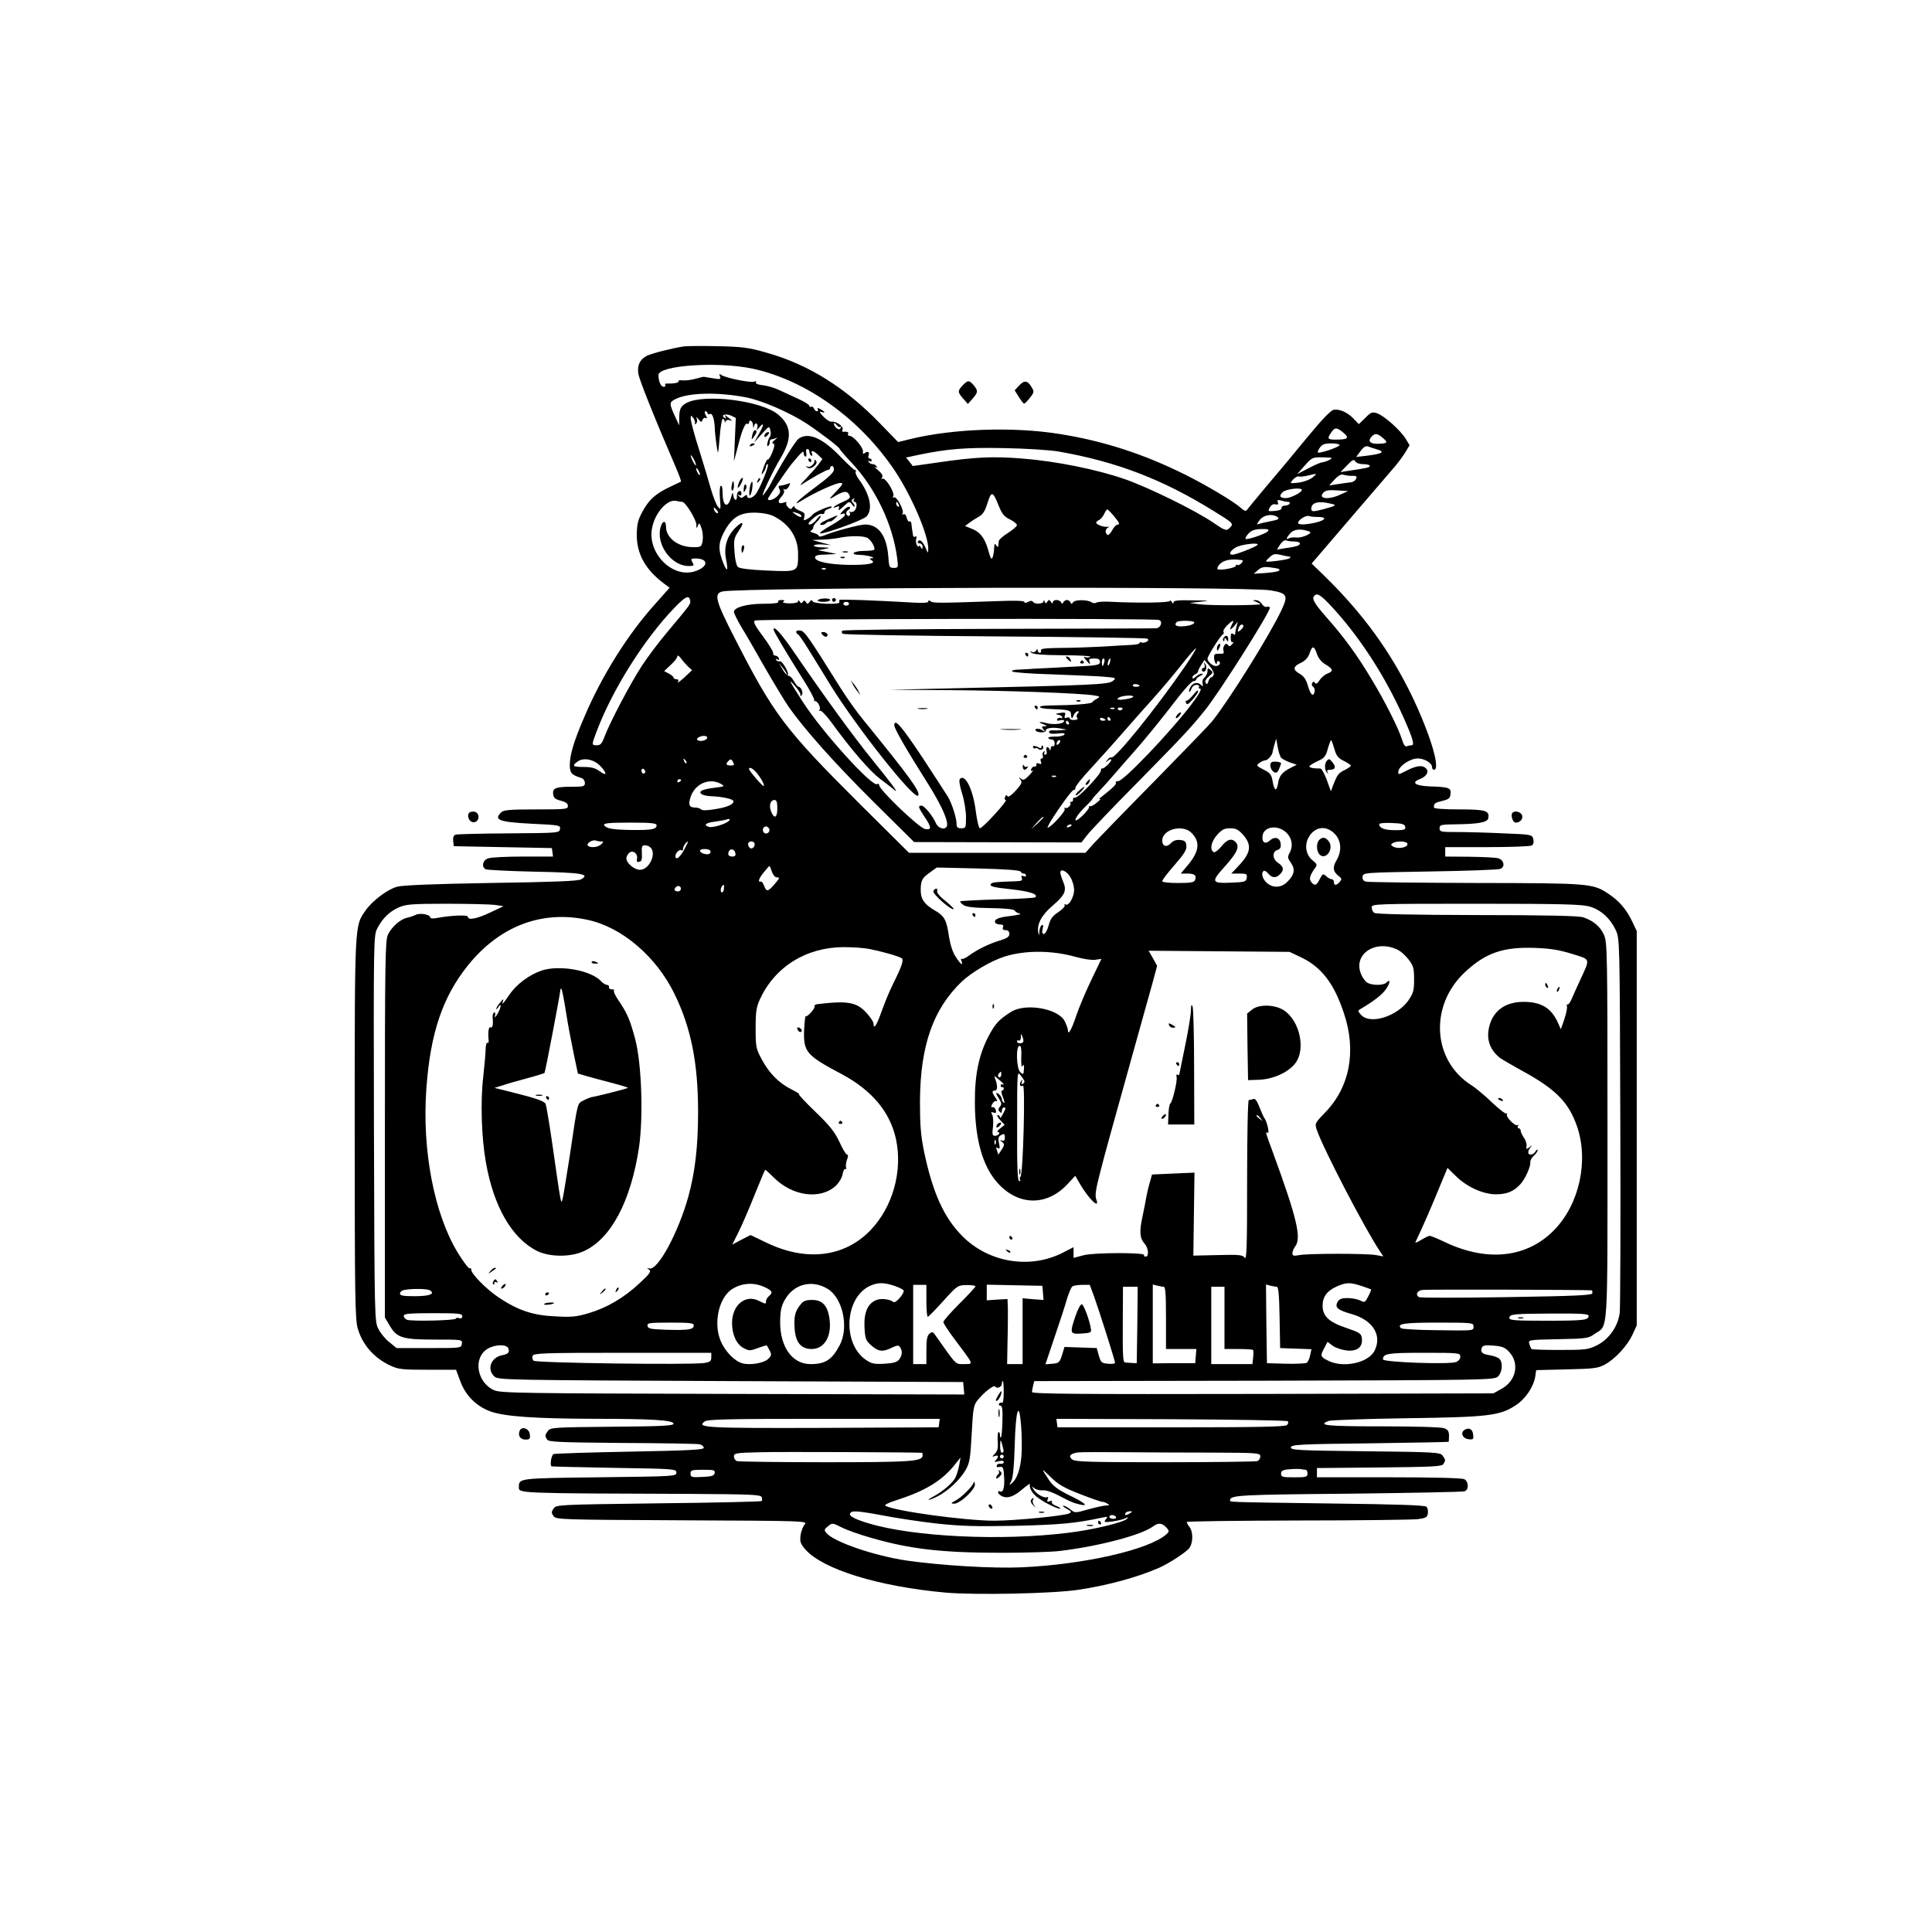 <?xml version="1.0" standalone="no"?>
<!DOCTYPE svg PUBLIC "-//W3C//DTD SVG 20010904//EN"
 "http://www.w3.org/TR/2001/REC-SVG-20010904/DTD/svg10.dtd">
<svg version="1.0" xmlns="http://www.w3.org/2000/svg"
 width="1024pt" height="1024pt" viewBox="0 0 1024 1024"
 preserveAspectRatio="xMidYMid meet">

<g transform="translate(0,1024) scale(0.1,-0.1)"
fill="#000000" stroke="none">
<path d="M3625 8404 c-61 -9 -171 -37 -197 -50 -36 -19 -51 -49 -45 -93 4 -31
83 -229 199 -498 17 -40 30 -74 27 -76 -2 -1 -29 -14 -59 -28 -76 -36 -111
-68 -145 -131 -24 -44 -29 -65 -30 -123 0 -103 47 -186 147 -260 l27 -20 -79
-89 c-143 -159 -281 -379 -373 -596 -56 -130 -77 -201 -77 -255 0 -42 8 -52
63 -69 9 -3 17 -15 17 -26 0 -18 -6 -20 -72 -20 -84 0 -101 -8 -96 -41 2 -18
12 -26 41 -33 26 -7 37 -15 37 -28 0 -17 -12 -18 -169 -18 -141 0 -172 -3
-185 -16 -41 -40 -11 -51 162 -60 148 -7 153 -8 150 -28 -3 -21 -7 -21 -271
-23 -147 -1 -275 -4 -283 -7 -10 -4 -14 -16 -12 -33 l3 -28 260 -5 260 -5 3
-22 3 -23 -160 0 c-88 0 -171 -4 -185 -10 -28 -10 -35 -43 -13 -57 6 -4 123
-10 259 -13 253 -5 299 -13 247 -41 -17 -9 -145 -14 -479 -19 -303 -5 -469
-12 -496 -20 -52 -15 -130 -74 -166 -125 -59 -84 -58 -58 -58 -1156 0 -891 2
-1012 16 -1060 25 -86 85 -155 169 -195 46 -22 63 -24 201 -24 l151 0 22 -59
c27 -76 84 -133 158 -161 75 -28 237 -39 553 -40 305 0 420 -7 420 -26 0 -11
-65 -14 -326 -16 -309 -3 -326 -4 -340 -22 -16 -23 -17 -26 -4 -46 8 -13 65
-15 397 -18 213 -1 398 -4 411 -7 12 -3 22 -11 22 -19 0 -10 -76 -14 -391 -20
-215 -4 -398 -10 -405 -13 -11 -4 -21 -57 -11 -65 1 -1 151 -5 332 -8 322 -5
330 -6 330 -25 0 -20 -8 -20 -408 -25 -433 -5 -426 -5 -427 -52 0 -33 -17 -33
908 -36 326 -2 373 -4 379 -17 3 -9 3 -18 0 -21 -3 -3 -250 -9 -548 -12 -532
-7 -542 -7 -555 -28 -12 -17 -12 -23 0 -40 14 -18 35 -19 681 -22 652 -3 667
-3 650 -22 -9 -10 -19 -36 -22 -58 -4 -33 -1 -44 26 -75 93 -105 388 -196 741
-228 158 -14 569 -6 707 15 154 23 312 66 428 117 50 22 139 80 157 102 22 27
23 86 3 113 -8 10 -15 22 -15 27 0 4 264 7 588 8 323 0 610 4 637 7 43 6 50
10 53 31 2 13 -1 28 -8 35 -8 8 -156 13 -498 17 -583 8 -542 7 -542 18 0 26
50 29 626 34 330 4 608 9 617 13 23 8 22 51 -2 64 -13 6 -157 10 -400 10
l-381 0 0 24 0 25 330 3 c281 3 332 5 340 18 13 20 12 23 -4 45 -12 17 -38 19
-410 23 -358 4 -397 6 -394 21 3 14 47 17 418 21 228 3 416 7 418 8 1 1 2 16
2 32 0 24 -6 33 -26 40 -14 6 -156 10 -330 10 -293 0 -345 5 -281 29 12 4 198
11 412 14 433 6 495 13 579 69 51 33 94 97 103 151 l5 35 162 4 c142 3 166 6
201 25 56 30 119 99 147 158 l23 50 0 1045 0 1045 -26 55 c-31 63 -68 106
-126 144 -81 54 -101 55 -704 56 -307 1 -567 4 -579 7 -14 4 -20 12 -18 27 3
21 6 21 358 27 195 3 363 9 373 14 26 11 18 48 -13 56 -14 4 -82 7 -152 8
l-128 1 0 25 0 25 223 0 c122 0 228 4 236 9 9 6 11 18 8 33 -7 25 -8 25 -158
31 -84 4 -194 7 -246 7 -86 0 -93 1 -93 20 0 18 7 20 83 21 120 1 171 10 175
32 8 40 -13 47 -154 47 -83 0 -134 4 -134 10 0 22 4 25 44 35 34 8 42 14 44
37 4 32 -8 37 -112 40 -73 3 -98 20 -54 37 37 14 53 38 38 56 -18 21 -49 19
-104 -9 -47 -24 -47 -24 -44 -3 4 28 63 67 102 67 36 0 76 -24 76 -46 0 -8 5
-14 10 -14 37 0 -18 185 -115 388 -115 239 -263 442 -465 639 l-68 66 48 56
c27 31 110 128 185 216 75 88 160 187 188 219 29 32 62 76 75 98 l23 38 -21
35 c-28 45 -112 120 -150 134 -28 9 -33 7 -64 -24 l-34 -33 -27 28 c-32 34
-74 53 -106 48 -15 -2 -62 -51 -142 -148 -65 -80 -162 -196 -216 -259 -53 -63
-99 -119 -103 -125 -5 -7 -15 -3 -30 11 -36 33 -178 118 -296 177 -218 109
-437 180 -668 216 -243 39 -560 28 -784 -26 l-70 -17 -97 100 c-183 189 -378
311 -598 373 -97 28 -128 32 -260 35 -82 2 -163 1 -180 -1z m364 -118 c286
-62 571 -267 755 -543 89 -134 177 -340 176 -412 -1 -26 -1 -26 -14 5 -16 36
-32 49 -41 34 -3 -5 1 -10 9 -10 9 0 16 -8 16 -17 0 -15 -2 -16 -10 -3 -5 8
-10 11 -10 5 0 -5 -5 -3 -10 5 -5 8 -7 23 -4 34 4 12 2 16 -5 12 -6 -4 -12 0
-12 8 -1 9 -3 21 -4 26 -1 6 -3 19 -4 31 0 11 -5 18 -10 15 -5 -3 -12 6 -15
19 -4 16 -11 23 -18 19 -7 -4 -8 -3 -4 4 10 16 -32 94 -46 86 -7 -4 -8 -3 -4
4 12 20 -44 108 -59 94 -5 -4 -5 -1 0 7 6 10 -1 22 -21 39 -16 13 -23 21 -15
17 9 -6 12 -4 7 3 -4 7 -13 12 -21 12 -8 0 -17 5 -21 12 -4 7 -3 8 4 4 7 -4
12 -2 12 3 0 6 -5 11 -11 11 -6 0 -9 6 -6 14 8 19 -3 28 -19 15 -9 -7 -12 -6
-10 7 3 21 -51 84 -71 84 -8 0 -11 5 -8 10 6 9 -7 14 -27 11 -4 0 -5 5 -2 13
6 16 -34 44 -58 41 -9 -2 -29 11 -45 28 -19 20 -22 28 -10 24 24 -9 21 0 -4
14 -15 8 -19 8 -15 0 4 -6 2 -11 -4 -11 -6 0 -13 7 -16 15 -4 8 -10 12 -15 9
-5 -3 -9 -1 -9 5 0 5 -26 22 -57 36 -32 15 -78 36 -102 47 -24 12 -63 23 -87
26 -27 3 -41 9 -37 15 4 6 0 8 -10 4 -20 -7 -156 21 -175 36 -9 7 -11 6 -6 -8
6 -15 2 -17 -37 -10 -24 4 -46 7 -49 8 -3 0 -23 -5 -45 -11 -22 -6 -52 -10
-67 -8 -15 2 -25 -1 -22 -5 4 -8 -25 -13 -63 -12 -7 1 -10 -3 -7 -8 3 -5 -1
-9 -9 -9 -14 0 -27 28 -27 62 0 52 315 73 499 34z m-35 -152 c86 -17 229 -79
323 -140 72 -48 173 -125 173 -133 0 -3 29 -37 64 -74 126 -134 218 -326 241
-504 7 -51 6 -53 -18 -53 -23 0 -25 4 -29 63 -9 108 -52 167 -122 167 -30 0
-161 -35 -212 -56 -19 -8 -34 -10 -34 -5 0 5 -12 12 -27 16 -16 4 -22 10 -15
12 6 3 12 10 12 17 0 7 9 21 20 31 11 10 20 23 20 29 0 6 -10 -1 -21 -16 -11
-16 -28 -28 -37 -28 -12 1 -8 9 16 31 19 17 40 28 48 25 8 -3 14 1 14 8 0 8
10 16 22 19 12 4 20 9 16 12 -7 7 -94 -30 -102 -44 -4 -6 -17 -16 -28 -22 -19
-10 -20 -9 -15 11 5 18 0 24 -24 33 -16 6 -29 16 -29 22 0 5 -4 4 -9 -4 -8
-12 -11 -12 -25 1 -8 9 -12 19 -8 23 4 5 -1 5 -11 2 -31 -12 -40 4 -17 28 13
14 19 29 15 36 -5 7 -4 10 3 5 6 -3 16 3 23 15 10 20 9 21 -7 14 -11 -4 -27
-8 -36 -9 -13 0 -14 -4 -7 -18 7 -13 4 -23 -11 -38 -19 -19 -50 -28 -50 -14 0
6 96 147 121 179 59 71 68 80 69 63 0 -10 4 -18 9 -18 5 0 7 9 4 20 -3 11 0
20 6 20 6 0 11 -6 11 -14 0 -8 4 -18 10 -21 6 -3 7 1 4 9 -9 22 6 20 32 -5
l23 -22 -22 -30 c-12 -16 -42 -50 -67 -76 -25 -25 -34 -38 -20 -29 47 32 130
78 140 78 5 0 10 5 10 10 0 6 5 10 10 10 6 0 10 -9 10 -20 0 -13 -30 -42 -94
-89 -97 -72 -138 -112 -73 -72 64 40 177 91 199 91 20 0 17 -6 -22 -47 -34
-35 -38 -42 -17 -30 54 34 76 38 87 16 10 -17 6 -22 -34 -40 -42 -18 -67 -39
-30 -25 12 5 15 2 9 -11 -4 -11 5 -7 25 12 31 29 32 29 46 11 8 -11 14 -15 14
-10 0 6 -5 15 -11 21 -8 8 -7 13 2 18 8 5 10 4 5 -3 -4 -7 -2 -12 3 -12 16 0
14 -35 -2 -49 -8 -6 -18 -7 -22 -3 -5 4 -5 2 -1 -5 3 -6 2 -14 -3 -17 -5 -3
-11 1 -15 9 -3 8 2 18 11 23 9 5 11 12 6 15 -6 4 -21 -5 -34 -19 -18 -19 -19
-23 -6 -18 12 4 17 2 15 -7 -2 -8 -34 -32 -72 -53 -39 -22 -65 -41 -59 -43 18
-6 225 69 245 89 36 36 20 117 -39 196 -13 17 -21 37 -18 42 4 6 3 9 -2 8 -4
-1 -39 30 -77 70 -97 101 -171 133 -223 97 -18 -13 -99 -144 -151 -245 -7 -14
-22 -36 -33 -50 -27 -35 37 105 90 195 61 103 56 169 -15 228 -87 73 -388 111
-484 62 -32 -17 -40 -33 -40 -83 l0 -37 -19 41 c-35 76 -35 81 -2 98 67 35
221 39 375 10z m-204 -84 c0 -5 6 -7 14 -4 13 5 24 -32 25 -86 1 -24 13 -115
16 -118 2 -2 6 38 10 87 4 50 11 91 16 91 5 0 9 -6 10 -12 0 -10 2 -10 5 -1 3
7 13 9 22 6 18 -7 17 -5 -12 17 -16 12 -18 12 -11 1 6 -10 4 -12 -4 -6 -24 14
4 25 32 13 l27 -13 -5 -115 -5 -115 19 71 c22 91 41 135 52 128 5 -3 9 0 9 5
0 22 20 10 21 -11 1 -18 2 -19 6 -5 2 9 8 15 13 12 5 -3 7 -13 4 -23 -5 -16
-5 -16 9 1 27 33 28 17 1 -30 l-27 -48 40 44 c39 44 40 44 46 21 3 -13 3 -29
-2 -34 -12 -16 -20 -57 -10 -50 5 3 9 12 9 20 0 8 2 14 4 14 2 0 13 3 23 6 16
6 16 5 -2 -9 -11 -9 -15 -17 -8 -17 7 0 9 -9 5 -22 -8 -31 -28 -69 -33 -63 -3
2 -13 -17 -22 -43 -13 -38 -14 -43 -2 -28 8 11 15 26 15 33 0 7 4 13 9 13 12
0 -44 -138 -66 -162 -18 -20 -43 -24 -43 -7 0 8 -5 7 -15 -1 -13 -11 -18 -11
-28 0 -9 10 -9 11 1 6 7 -5 12 -1 12 9 0 9 -6 15 -12 12 -7 -2 -13 -14 -12
-26 1 -28 -14 -27 -19 2 -3 20 -4 19 -12 -8 -17 -63 -45 -49 -45 23 0 26 -4
41 -10 37 -5 -3 -7 -32 -4 -68 5 -58 4 -61 -11 -42 -9 11 -25 52 -36 90 -11
39 -39 133 -63 210 -25 77 -44 151 -45 164 0 22 1 22 14 5 7 -10 11 -23 8 -28
-4 -5 -1 -6 5 -2 6 4 9 14 6 24 -5 15 -4 15 9 -1 13 -16 15 -16 21 -2 3 9 11
13 17 9 8 -4 8 0 0 15 -8 14 -8 21 -1 21 5 0 10 -4 10 -10z m705 -72 c5 4 5 1
1 -6 -6 -10 -11 -10 -22 -1 -8 6 -14 17 -14 23 0 6 7 3 14 -6 7 -10 17 -14 21
-10z m2666 -32 c33 -28 23 -36 -42 -36 -43 0 -46 5 -23 38 19 28 29 28 65 -2z
m208 -27 c26 -21 25 -28 -5 -30 -59 -6 -81 10 -52 39 17 17 29 15 57 -9z
m-229 -38 c0 -10 -108 -47 -115 -39 -2 2 2 14 11 26 12 17 25 22 60 22 24 0
44 -4 44 -9z m199 -23 c44 -13 28 -23 -52 -33 l-59 -7 23 31 c15 21 28 29 39
25 8 -3 31 -11 49 -16z m-1689 -11 c308 -54 551 -147 822 -315 101 -62 106
-67 91 -84 -22 -24 -25 -24 -91 21 -93 64 -337 184 -466 230 -151 53 -370 97
-551 111 -155 12 -244 8 -443 -21 l-134 -19 -18 23 -18 22 61 13 c157 33 254
41 457 37 118 -2 241 -10 290 -18z m-1921 -72 c0 -5 -6 1 -14 15 -8 14 -14 30
-14 35 0 6 6 -1 14 -15 8 -14 14 -29 14 -35z m3358 28 c-12 -7 -29 -12 -37
-13 -8 0 -42 -14 -75 -32 l-60 -31 40 45 c39 44 42 45 97 44 50 -1 54 -2 35
-13z m178 -23 c19 0 35 -4 35 -9 0 -9 -16 -12 -110 -26 l-45 -7 35 36 c28 30
36 33 43 21 5 -9 22 -15 42 -15z m-3515 -55 c0 -5 -5 -3 -10 5 -5 8 -10 20
-10 25 0 6 5 3 10 -5 5 -8 10 -19 10 -25z m3246 -16 c-15 -12 -48 -24 -74 -27
-47 -5 -47 -5 -29 16 11 11 24 19 30 17 7 -3 28 0 47 4 53 13 55 13 26 -10z
m212 9 c12 1 22 -2 22 -6 0 -15 -16 -28 -35 -29 -11 -1 -40 -5 -65 -9 l-45 -7
29 32 c22 23 35 29 50 24 12 -3 31 -6 44 -5z m-268 -75 c0 -13 -60 -43 -84
-43 -32 0 -39 11 -18 31 17 18 102 27 102 12z m205 -24 c-64 -30 -121 -23 -91
10 11 12 29 15 73 12 l58 -4 -40 -18z m-1811 -61 c17 -42 29 -57 59 -71 20
-10 37 -24 37 -30 0 -7 -22 -25 -48 -42 -26 -16 -48 -36 -48 -42 -4 -37 -4
-38 -14 -23 -7 12 -10 8 -11 -15 0 -16 -4 -39 -8 -49 -6 -15 -11 -6 -24 41
-18 63 -43 95 -92 113 l-30 12 21 16 c12 9 35 24 51 33 22 12 34 30 47 73 21
66 28 64 60 -16z m-1678 22 c17 0 74 -93 75 -121 0 -21 1 -22 8 -5 7 17 9 16
19 -14 7 -18 9 -49 6 -67 -6 -32 -8 -33 -51 -33 -78 0 -143 49 -143 108 0 36
-19 34 -29 -3 -25 -91 58 -205 149 -205 28 0 30 2 20 20 -10 18 -8 20 17 20
71 -1 68 -45 -4 -68 -117 -38 -249 92 -228 223 13 83 81 162 130 150 11 -3 25
-5 31 -5z m3212 0 c7 0 10 -4 7 -10 -3 -5 -15 -10 -26 -10 -10 0 -18 -6 -16
-12 1 -8 -12 -14 -36 -16 -37 -3 -38 -2 -27 18 8 14 18 20 30 17 14 -3 17 -1
13 11 -5 12 -1 14 18 9 13 -4 30 -7 37 -7z m-2064 -16 c3 -8 2 -12 -4 -9 -6 3
-10 10 -10 16 0 14 7 11 14 -7z m2291 6 c32 -7 29 -10 -41 -29 -53 -14 -64
-14 -64 2 0 34 38 44 105 27z m-3255 -35 c7 -9 8 -15 2 -15 -5 0 -12 7 -16 15
-3 8 -4 15 -2 15 2 0 9 -7 16 -15z m2108 -35 c23 -28 29 -40 18 -40 -9 0 -23
-14 -31 -30 -9 -17 -20 -28 -25 -25 -14 9 -12 32 3 39 8 3 7 5 -3 4 -21 -3
-60 12 -60 22 0 4 7 10 15 14 8 3 20 17 27 31 6 14 14 25 17 25 3 0 21 -18 39
-40z m-1807 4 c83 -42 129 -113 129 -199 0 -97 2 -96 -163 -89 -94 4 -147 11
-156 19 -8 8 -16 42 -18 82 -5 61 -2 72 21 107 33 48 26 59 -14 21 -46 -44
-65 -104 -52 -167 12 -64 8 -74 -13 -26 -29 72 -29 108 2 167 32 61 65 90 114
100 44 9 117 2 150 -15z m145 5 c8 -14 -10 -11 -32 6 -18 13 -18 14 4 8 12 -3
25 -9 28 -14z m2523 -8 c16 -11 7 -16 -42 -25 -21 -4 -46 -10 -55 -13 -13 -5
-12 -2 4 20 20 27 64 36 93 18z m217 -1 c48 0 42 -16 -10 -29 -55 -13 -96 -14
-96 -2 0 15 43 42 58 36 8 -3 29 -5 48 -5z m-266 -76 c-13 -14 -110 -47 -118
-40 -3 4 4 16 16 29 15 16 33 22 66 23 36 1 44 -2 36 -12z m220 -1 c23 -7 -36
-35 -68 -32 -15 2 -33 0 -40 -4 -19 -12 -14 4 8 28 20 21 55 24 100 8z m-2339
-36 c21 -16 40 -53 32 -61 -3 -3 -28 -6 -54 -6 -57 0 -78 -20 -22 -21 38 0 93
-17 63 -18 -13 -1 -13 -2 0 -11 26 -16 -18 -25 -120 -24 -109 2 -180 18 -180
39 0 12 15 15 63 16 34 1 55 3 47 4 -8 2 -33 7 -55 11 l-40 8 35 6 c33 7 33 7
-13 9 -27 0 -46 5 -43 10 3 5 25 7 49 5 l42 -3 -50 13 -50 14 50 2 c28 0 68 5
90 9 61 13 138 12 156 -2z m2260 -17 c30 0 39 -14 15 -23 -7 -3 -35 -9 -61
-12 l-47 -8 17 27 c11 16 24 25 32 22 8 -4 28 -6 44 -6z m-197 -19 c-11 -11
-114 -51 -131 -51 -23 0 -14 20 16 38 30 18 133 29 115 13z m171 -61 c6 0 6
-3 0 -9 -10 -8 -125 -23 -125 -16 0 2 9 13 21 23 17 16 27 18 57 11 20 -5 41
-9 47 -9z m-251 -19 c5 0 3 -8 -4 -16 -7 -8 -16 -12 -21 -9 -5 3 -9 1 -9 -5 0
-11 -88 -27 -97 -17 -3 3 2 15 11 25 21 23 62 31 120 22z m195 -47 c11 -10
-12 -16 -71 -21 l-63 -4 22 19 c18 16 32 19 65 15 24 -3 45 -7 47 -9z m-2402
0 c-3 -3 -12 -4 -19 -1 -8 3 -5 6 6 6 11 1 17 -2 13 -5z m2357 -113 c89 -15
95 -26 58 -105 -62 -132 -280 -481 -369 -591 -13 -16 -151 -159 -306 -317
-155 -157 -300 -307 -323 -332 l-41 -46 -467 0 -468 0 -262 260 c-398 397
-455 473 -662 878 -102 199 -111 235 -66 247 83 22 2777 28 2906 6z m307 -68
c155 -162 299 -382 399 -608 49 -110 59 -145 41 -145 -5 0 -16 -2 -23 -5 -10
-4 -18 6 -26 32 -17 58 -93 209 -163 324 -75 126 -146 223 -239 328 -66 75
-79 99 -63 114 14 14 30 5 74 -40z m-3383 14 c4 -18 1 -21 -122 -168 -44 -52
-104 -132 -134 -178 -59 -90 -168 -297 -197 -373 -14 -39 -22 -48 -41 -48 -29
0 -29 1 -3 70 84 224 253 492 413 658 60 62 78 70 84 39z m3322 -283 c8 -23
24 -43 46 -56 40 -24 43 -35 10 -48 -14 -5 -33 -21 -42 -35 -11 -18 -19 -22
-24 -15 -6 9 -9 9 -15 0 -4 -7 -2 -16 5 -20 6 -4 10 -15 8 -24 -6 -32 -21 -21
-35 27 -10 35 -22 53 -43 65 -39 22 -38 39 5 59 23 11 38 27 46 50 14 43 25
42 39 -3z m-3334 -66 l22 -20 -22 -21 c-34 -33 -61 -54 -52 -39 4 7 1 12 -8
12 -9 0 -16 4 -16 8 0 5 -11 15 -25 22 l-25 13 35 33 c19 17 35 38 35 45 1 8
8 4 18 -9 9 -13 27 -33 38 -44z m102 -380 c-5 -13 -37 -20 -51 -11 -5 3 -3 9
4 14 20 13 51 11 47 -3z m3042 -104 c7 -7 28 -18 47 -25 l36 -12 -29 -15 c-48
-24 -64 -43 -70 -84 -8 -46 -20 -41 -29 12 -6 35 -13 44 -48 61 -38 20 -40 22
-22 35 10 8 24 14 31 14 13 0 38 28 39 44 1 6 5 25 10 41 l9 30 8 -44 c4 -24
12 -49 18 -57z m283 45 c10 -35 20 -48 50 -62 20 -10 37 -22 37 -25 0 -4 -15
-14 -32 -23 -34 -16 -40 -25 -61 -78 l-13 -35 -22 61 c-12 33 -28 61 -35 60
-32 -1 -57 4 -57 11 0 4 19 16 42 27 38 17 45 26 56 68 8 27 16 47 18 44 2 -2
10 -24 17 -48z m-3890 -90 c36 -39 34 -55 -4 -27 -23 17 -44 23 -85 23 -59 0
-65 6 -32 29 32 23 87 11 121 -25z m455 16 c-3 -3 -9 2 -12 12 -6 14 -5 15 5
6 7 -7 10 -15 7 -18z m252 -7 c0 -4 -9 -6 -20 -5 -23 1 -25 8 -8 25 9 9 14 9
20 -1 4 -6 8 -15 8 -19z m-470 -39 c0 -5 -4 -9 -10 -9 -5 0 -10 7 -10 16 0 8
5 12 10 9 6 -3 10 -10 10 -16z m587 -1 c23 -26 47 -68 41 -74 -5 -4 -78 81
-78 90 0 13 18 5 37 -16z m-397 -42 c0 -3 -4 -8 -10 -11 -5 -3 -10 -1 -10 4 0
6 5 11 10 11 6 0 10 -2 10 -4z m210 -20 c23 -14 22 -14 -31 -21 -68 -8 -91
-20 -69 -35 8 -5 31 -10 50 -10 54 -2 113 -14 117 -25 5 -17 -32 -34 -99 -44
-41 -7 -66 -7 -72 -1 -6 6 -20 10 -32 10 -31 0 -37 14 -24 55 23 71 99 104
160 71z m300 -132 c0 -50 -18 -57 -34 -12 -11 31 -2 58 19 58 11 0 15 -11 15
-46z m-257 -65 c-16 -16 -84 -37 -104 -32 -33 9 -20 22 29 28 26 4 52 8 57 10
21 7 29 5 18 -6z m-383 -23 c0 -21 -24 -26 -128 -25 -105 1 -143 8 -150 27 -3
9 31 12 137 12 114 0 141 -3 141 -14z m3968 -8 c3 -16 -5 -18 -55 -18 -54 0
-83 11 -83 32 0 5 30 8 67 6 55 -2 68 -6 71 -20z m-3372 -9 c10 -17 -13 -36
-27 -22 -12 12 -4 33 11 33 5 0 12 -5 16 -11z m2741 -21 c30 -28 38 -70 20
-105 -14 -25 -13 -30 5 -56 24 -34 19 -63 -18 -100 -33 -34 -79 -35 -111 -5
-23 21 -30 52 -15 62 5 3 16 -4 25 -15 20 -23 40 -24 61 -3 23 22 20 41 -9 60
-31 20 -34 60 -4 69 15 5 19 14 17 33 -4 33 -32 41 -59 16 -24 -21 -42 -8 -37
27 7 49 80 59 125 17z m-502 -2 c50 -50 41 -103 -29 -183 l-28 -33 35 0 c39 0
50 -10 41 -34 -5 -13 -23 -16 -90 -16 -52 0 -84 4 -84 10 0 6 30 45 66 86 51
59 65 81 62 102 -2 22 -9 28 -34 30 -20 2 -36 -4 -48 -17 -22 -24 -46 -17 -46
14 0 59 108 88 155 41z m274 -11 c48 -55 41 -96 -27 -167 l-36 -38 43 0 c38 0
42 -2 39 -22 -3 -21 -9 -23 -76 -26 -113 -5 -116 2 -38 88 65 73 78 104 54
128 -21 21 -45 13 -75 -25 -18 -21 -34 -33 -41 -29 -21 13 -13 55 19 91 25 28
38 35 69 35 31 0 44 -7 69 -35z m486 5 c35 -37 38 -92 7 -143 -21 -36 -16 -59
17 -83 13 -10 13 -14 2 -28 -17 -20 -31 -21 -31 -1 0 8 -5 15 -12 15 -6 0 -19
7 -29 16 -16 15 -19 14 -34 -15 -17 -35 -27 -38 -45 -16 -13 16 -8 36 22 77
10 14 8 20 -15 38 -34 27 -44 77 -23 118 31 61 94 71 141 22z m-3888 -40 c13
0 13 -2 -1 -15 -16 -17 -62 -20 -71 -6 -7 12 26 32 43 26 8 -3 20 -5 29 -5z
m440 -42 c-23 -43 -47 -61 -47 -35 0 18 24 39 33 30 4 -3 7 0 7 8 0 13 18 39
27 39 1 0 -8 -19 -20 -42z m373 28 c0 -21 -21 -31 -30 -15 -5 7 -6 17 -4 21 9
14 34 9 34 -6z m3460 0 c0 -18 -49 -27 -74 -14 -15 8 -16 12 -5 19 23 14 79
11 79 -5z m-4012 -18 c33 -33 -7 -118 -56 -118 -30 0 -72 35 -72 61 0 9 7 22
15 29 20 17 48 -6 41 -32 -3 -14 0 -18 12 -16 13 3 16 13 14 46 -2 35 1 42 16
42 10 0 23 -5 30 -12z m317 -17 c3 -5 1 -12 -5 -16 -13 -8 -50 3 -50 16 0 12
47 12 55 0z m133 -14 c2 -12 -3 -17 -17 -17 -12 0 -21 6 -21 13 0 31 32 34 38
4z m193 -97 c6 -16 17 -30 25 -30 19 0 18 -3 -13 -39 -33 -38 -41 -38 -53 -6
-5 14 -13 24 -17 23 -18 -6 -12 15 14 47 16 19 29 35 31 35 2 0 8 -13 13 -30z
m1319 0 c4 -7 11 -11 16 -10 5 1 10 -3 12 -9 2 -6 -3 -8 -12 -5 -12 5 -15 2
-10 -10 5 -13 -2 -16 -37 -17 -93 -3 -119 -5 -125 -12 -14 -14 6 -20 111 -31
96 -11 139 -26 122 -42 -3 -3 -93 -9 -199 -11 -106 -3 -195 -8 -198 -10 -3 -3
5 -12 17 -20 15 -10 55 -15 143 -16 77 -1 123 -6 128 -13 4 -7 16 -14 27 -16
11 -3 -11 -8 -50 -13 -66 -7 -90 -19 -79 -37 3 -4 14 -8 26 -8 14 0 18 -5 14
-15 -4 -10 1 -15 14 -15 13 0 20 -7 20 -20 0 -14 -12 -23 -48 -34 -58 -17
-125 -50 -168 -82 -17 -13 -35 -20 -38 -16 -4 3 -4 -1 0 -11 11 -29 -5 -19
-30 21 -16 23 -29 64 -36 107 -13 90 -24 110 -76 140 -55 32 -74 60 -74 106 0
52 7 66 49 95 l36 26 219 -5 c149 -4 221 -9 226 -17z m263 -29 c11 -17 19 -46
20 -65 1 -38 -28 -90 -45 -80 -6 4 -8 3 -5 -3 4 -6 -11 -22 -33 -37 -31 -20
-43 -36 -52 -71 -7 -25 -18 -45 -25 -45 -9 0 -11 8 -7 26 5 19 4 25 -5 20 -6
-4 -12 -19 -12 -34 -2 -24 -2 -24 -6 -4 -8 43 17 91 74 140 68 58 78 81 58
129 -8 19 -15 41 -15 48 0 24 35 8 53 -24z m-2067 -70 c-4 -5 -13 -8 -22 -4
-11 4 -12 8 -3 20 14 16 36 2 25 -16z m231 9 c-1 -22 -17 -28 -17 -7 0 12 9
27 16 27 2 0 2 -9 1 -20z m-1214 -86 l46 -7 -70 -33 c-71 -34 -119 -43 -119
-23 0 11 -85 8 -162 -6 -24 -5 -38 -3 -38 3 0 15 -55 25 -77 13 -10 -5 -30
-12 -45 -15 -36 -8 -82 -48 -102 -90 -14 -31 -16 -133 -16 -1032 l0 -997 25
-42 c38 -66 68 -75 240 -75 146 0 146 0 143 -22 -3 -23 -4 -23 -175 -23 l-171
0 -38 31 c-21 16 -47 48 -58 70 -21 39 -21 49 -24 1062 -2 989 -2 1023 17
1060 27 53 64 90 113 112 38 17 67 20 254 20 116 0 232 -3 257 -6z m5803 -9
c59 -17 109 -63 138 -125 21 -45 21 -55 24 -1010 2 -531 0 -989 -3 -1017 -9
-73 -56 -140 -120 -173 -47 -23 -60 -25 -197 -25 -80 0 -148 2 -151 5 -2 3 -8
15 -11 27 -7 21 -6 22 152 25 149 3 161 4 194 28 73 50 68 -33 68 1077 0 952
-1 1000 -19 1039 -20 44 -56 74 -109 92 -23 8 -200 12 -565 12 -357 1 -536 5
-544 12 -7 6 -13 19 -13 29 0 18 19 19 553 19 459 0 562 -3 603 -15z m-5313
-70 c182 -38 365 -194 462 -393 88 -180 125 -367 125 -625 0 -183 -16 -319
-51 -447 -54 -195 -164 -397 -208 -383 -14 4 -14 3 -1 -6 13 -10 5 -21 -50
-72 -82 -77 -174 -131 -270 -159 -63 -19 -92 -22 -175 -17 -120 5 -197 31
-300 99 -67 44 -153 132 -147 150 1 4 -3 7 -9 6 -6 -2 -34 36 -63 83 -125 206
-190 544 -166 871 21 292 86 484 220 651 167 208 391 294 633 242z m4299 -161
c15 -8 40 -31 55 -51 24 -32 28 -45 28 -104 0 -59 -4 -73 -30 -111 -61 -86
-203 -130 -251 -77 -19 21 -19 22 0 33 71 42 114 76 133 105 23 34 23 55 1 33
-15 -15 -73 -16 -100 -1 -11 6 -26 26 -34 46 -45 107 80 188 198 127z m-2803
6 c62 -12 151 -37 169 -48 14 -9 4 -39 -47 -142 -15 -30 -41 -92 -57 -137 -27
-77 -44 -104 -44 -68 0 8 -16 33 -36 55 -53 59 -100 67 -261 48 -11 -2 -19 -7
-16 -11 6 -10 -37 -58 -46 -53 -3 3 -7 -30 -9 -72 -4 -118 10 -135 201 -236
160 -86 255 -201 286 -344 36 -169 -17 -359 -135 -482 -136 -142 -337 -168
-546 -69 l-90 43 -49 -25 -48 -26 33 66 c18 36 57 126 86 199 29 72 54 132 56
132 2 0 22 -18 45 -41 101 -101 250 -119 331 -42 15 15 31 41 34 60 3 18 10
30 15 27 5 -3 6 1 3 9 -2 7 0 26 5 40 7 17 7 27 1 27 -6 0 -24 30 -41 68 -25
53 -51 86 -128 160 -52 50 -91 92 -86 92 6 0 -12 12 -40 26 -67 34 -117 84
-157 158 -31 58 -33 66 -33 166 0 88 4 113 23 154 79 172 245 275 443 276 48
0 109 -4 138 -10z m3724 -26 c100 -31 96 -21 42 -139 -18 -38 -38 -84 -46
-102 -7 -17 -17 -29 -21 -27 -4 3 -5 -1 -3 -8 3 -7 -3 -38 -13 -68 l-19 -55
-16 35 c-35 78 -89 110 -182 110 -92 0 -156 -43 -179 -121 -21 -71 -3 -130 54
-176 8 -6 66 -40 128 -74 171 -95 237 -163 281 -290 62 -183 12 -411 -121
-548 -143 -147 -353 -171 -576 -66 -40 19 -78 35 -84 35 -6 0 -26 -10 -46 -22
-19 -12 -33 -17 -30 -12 44 93 79 173 138 317 l32 77 42 -41 c57 -58 146 -99
214 -99 58 0 95 15 129 52 26 27 57 96 54 119 -1 8 8 24 19 34 11 10 20 23 20
29 0 6 -5 3 -11 -6 -12 -21 -39 -24 -39 -5 0 7 6 19 13 27 10 12 9 12 -6 0
-17 -13 -19 -12 -16 5 2 11 -4 31 -14 45 -9 13 -17 30 -17 37 0 7 -5 13 -11
13 -5 0 -7 6 -3 13 4 6 3 9 -1 4 -12 -10 -66 43 -58 57 3 6 3 8 -2 4 -4 -4
-38 22 -75 57 -37 36 -87 78 -111 93 -208 132 -224 423 -34 600 109 102 203
134 370 128 84 -3 131 -11 198 -32z m-2634 -15 c42 -12 89 -19 107 -16 l32 5
-52 -108 c-29 -60 -66 -147 -82 -194 -25 -76 -44 -107 -44 -75 0 6 -7 26 -16
45 -32 68 -207 100 -285 51 -65 -41 -84 -62 -121 -132 -50 -97 -72 -202 -71
-350 1 -192 40 -333 118 -422 110 -125 263 -128 374 -8 l40 43 25 -43 c49 -83
108 -139 86 -80 -7 18 -2 53 20 137 28 110 47 178 185 673 37 132 79 282 93
333 l25 93 -22 40 -23 40 374 -3 373 -3 57 -27 c111 -52 178 -138 231 -298 68
-202 31 -394 -102 -529 -53 -55 -53 -56 -41 -91 32 -95 254 -523 334 -642 l18
-27 -39 7 c-49 9 -356 9 -405 0 -32 -6 -38 -4 -38 10 0 9 7 26 15 36 34 45 9
150 -119 500 -40 108 -40 110 -27 102 11 -7 -3 60 -17 77 -5 7 -17 34 -27 60
-13 33 -22 46 -32 42 -8 -3 -19 -5 -24 -5 -5 0 -9 -174 -9 -427 0 -349 -2
-424 -13 -409 -11 15 -28 17 -142 14 l-130 -3 3 220 3 220 -113 -5 -112 -5
-12 -43 c-7 -23 -15 -57 -18 -75 -3 -17 -12 -66 -21 -107 -17 -78 -14 -114 12
-142 20 -22 24 -68 6 -68 -8 0 -12 3 -9 8 9 14 -266 14 -321 -1 l-53 -14 0 28
0 29 -58 -30 c-174 -88 -392 -52 -532 89 -97 98 -156 228 -202 446 -18 89 -22
140 -22 270 2 293 69 485 220 631 54 51 154 110 228 134 107 34 250 34 375 -1z
m-276 -451 c-6 -12 -33 -9 -33 3 0 5 5 7 10 4 6 -3 10 4 11 17 0 22 1 22 8 3
5 -11 7 -23 4 -27z m-10 -82 c-1 -40 1 -56 7 -46 7 11 9 6 7 -17 -2 -29 -3
-30 -19 -16 -21 19 -25 140 -4 140 8 0 11 -20 9 -61z m-106 -91 c0 -8 -4 -15
-9 -15 -10 0 -11 14 -1 23 9 10 10 9 10 -8z m123 -37 c0 -4 -4 -10 -10 -13 -6
-4 -7 1 -4 12 5 15 4 15 -4 3 -12 -17 -5 -33 10 -24 13 8 1 -465 -13 -482 -5
-6 -6 -14 -2 -17 3 -4 1 -7 -5 -7 -9 0 -12 76 -11 293 0 290 0 292 19 267 11
-14 20 -28 20 -32z m-110 -15 c0 -2 -4 -2 -9 0 -5 1 -8 -2 -7 -8 0 -5 4 -9 9
-7 4 1 7 -2 7 -8 0 -5 -4 -10 -9 -10 -6 0 -3 -16 5 -36 8 -20 10 -33 5 -29 -6
3 -11 12 -11 19 0 8 -7 19 -15 26 -20 16 -19 6 1 -25 13 -21 14 -28 4 -40 -10
-12 -10 -19 -2 -27 9 -9 12 -8 12 5 0 9 5 17 10 17 13 0 13 -2 -5 -36 -8 -16
-15 -23 -15 -16 0 6 -5 12 -12 12 -6 0 -1 -12 13 -26 l24 -26 -24 -19 c-13
-10 -18 -19 -12 -19 7 0 9 -4 6 -10 -3 -5 -13 -10 -22 -10 -13 0 -15 9 -10 47
3 27 1 56 -4 65 -8 14 -6 16 7 11 12 -4 15 -1 12 13 -2 10 -10 18 -17 16 -9
-2 -9 3 -1 18 6 11 16 17 22 14 6 -4 4 3 -5 17 -21 29 -21 39 -3 39 14 0 14
29 0 64 -6 16 -3 15 19 -5 15 -12 27 -24 27 -26z m1361 -180 c13 -16 12 -17
-3 -4 -10 7 -18 15 -18 17 0 8 8 3 21 -13z m-1355 -103 c0 -14 -5 -19 -16 -15
-13 4 -13 3 1 -7 14 -12 14 -16 -3 -43 -10 -16 -18 -27 -18 -23 0 3 -3 14 -7
24 -5 12 -3 15 6 9 10 -6 12 0 6 25 -5 23 -3 35 6 41 21 13 25 11 25 -11z
m-49 -32 c-3 -8 -6 -5 -6 6 -1 11 2 17 5 13 3 -3 4 -12 1 -19z m-1216 -764
c33 -16 36 -26 14 -44 -8 -7 -15 -19 -15 -26 0 -17 0 -17 -39 2 -71 35 -141
-24 -141 -118 0 -63 24 -114 63 -134 27 -14 33 -14 74 1 24 9 46 16 47 14 2
-2 9 -15 16 -28 10 -20 9 -26 -8 -43 -21 -22 -94 -35 -136 -24 -41 10 -92 62
-116 118 -39 92 -12 223 55 272 55 38 125 42 186 10z m327 -6 c79 -49 112
-203 63 -297 -41 -78 -76 -101 -155 -101 -96 0 -160 89 -161 219 0 59 5 85 22
117 47 88 145 115 231 62z m355 16 c26 -9 47 -20 47 -25 0 -20 -44 -68 -54
-60 -20 15 -64 21 -90 11 -46 -17 -68 -66 -64 -144 3 -62 7 -71 36 -97 37 -33
60 -36 109 -12 30 14 36 14 44 2 13 -20 11 -42 -5 -64 -10 -14 -29 -20 -77
-23 -55 -3 -69 0 -99 20 -128 87 -113 334 24 394 41 18 73 17 129 -2z m2474 0
c26 -9 49 -17 50 -18 2 -1 -5 -18 -15 -37 -16 -32 -19 -34 -42 -22 -14 7 -44
13 -67 13 -33 0 -45 -5 -54 -21 -15 -29 1 -43 76 -64 112 -32 162 -113 120
-195 -33 -63 -162 -91 -241 -54 -46 22 -48 27 -26 67 l18 35 28 -21 c15 -11
49 -22 75 -25 55 -5 85 18 79 65 -3 25 -10 30 -83 55 -92 31 -125 62 -125 118
0 46 23 78 74 101 51 23 72 23 133 3z m-2307 -79 c0 -47 3 -84 8 -84 4 1 41
38 82 84 73 81 76 83 123 84 26 0 47 -2 47 -7 0 -4 -38 -45 -85 -92 -47 -47
-85 -90 -85 -97 0 -7 29 -51 64 -97 36 -47 70 -94 76 -105 10 -20 8 -21 -32
-21 -46 1 -34 -12 -154 158 -10 14 -14 14 -28 3 -12 -10 -16 -32 -16 -87 l0
-74 -35 0 -35 0 0 210 0 210 35 0 35 0 0 -85z m618 42 l3 -37 -55 4 -56 5 0
-175 0 -174 -41 0 -41 0 2 118 c2 64 2 142 2 172 l-2 55 -55 -3 -55 -4 0 41 0
42 148 -3 147 -3 3 -38z m271 -19 c27 -75 111 -340 111 -351 0 -5 -17 -7 -37
-5 -34 3 -38 6 -49 43 l-11 40 -85 3 -86 3 -13 -43 c-13 -40 -17 -43 -51 -46
l-37 -3 48 143 c27 79 57 170 66 203 10 33 23 63 29 67 6 4 29 8 52 8 l40 0
23 -62z m369 52 c9 0 12 -40 12 -165 l0 -165 81 0 80 0 -3 -37 -3 -38 -112 0
-113 -1 0 209 0 209 23 -6 c12 -3 28 -6 35 -6z m599 0 c9 0 13 -43 15 -162 l3
-163 83 -3 83 -3 -7 -32 c-3 -18 -12 -35 -18 -40 -6 -4 -56 -6 -111 -5 l-100
3 -3 209 -2 208 22 -6 c13 -3 29 -6 35 -6z m-739 -202 l-3 -203 -25 1 c-14 1
-31 2 -38 3 -10 1 -12 44 -11 201 l1 200 39 0 39 0 -2 -202z m462 37 l0 -165
73 0 c41 0 76 -2 78 -5 3 -2 3 -20 1 -40 l-4 -35 -109 0 -109 0 0 205 0 205
35 0 35 0 0 -165z m-4211 146 c29 -19 -2 -31 -80 -31 -62 0 -79 3 -79 14 0 8
10 17 23 19 41 8 122 7 136 -2z m6159 0 c1 -1 2 -7 2 -15 0 -11 -80 -15 -454
-21 -250 -4 -459 -4 -465 0 -20 12 -11 34 17 38 20 4 885 1 900 -2z m-5988
-137 c0 -10 -6 -14 -15 -11 -8 4 -17 3 -19 -2 -6 -10 -235 -15 -259 -6 -9 4
-17 13 -17 21 0 11 29 14 155 14 136 0 155 -2 155 -16z m5970 2 c0 -23 -25
-26 -226 -26 -161 0 -194 2 -194 14 0 21 17 23 228 24 154 1 192 -2 192 -12z
m-4743 -51 c0 -22 -28 -26 -142 -23 -86 3 -100 5 -103 21 -3 15 8 17 121 17
104 0 124 -2 124 -15z m4133 -5 c0 -24 7 -23 -210 -20 -91 1 -169 6 -174 10
-25 24 13 30 195 30 182 0 189 -1 189 -20z m-5116 -116 c8 -22 1 -30 -33 -37
-60 -12 -82 -75 -40 -113 20 -18 59 -19 1253 -24 l1231 -5 3 -33 3 -33 -1228
3 c-1121 3 -1231 4 -1265 20 -91 41 -112 172 -34 219 39 24 101 25 110 3z
m5308 -23 c53 -60 32 -152 -45 -193 l-42 -23 -1222 -3 c-985 -2 -1223 0 -1223
10 0 7 3 23 6 35 l6 23 1218 2 c1182 3 1219 4 1239 22 24 22 28 77 7 95 -8 7
-30 15 -50 18 -40 6 -51 16 -42 40 5 12 18 15 63 11 48 -4 61 -10 85 -37z
m-4232 -25 c0 -20 -6 -25 -37 -30 -70 -11 -893 0 -905 12 -6 6 -8 18 -5 26 6
14 59 16 477 16 l470 0 0 -24z m3970 4 c0 -12 -9 -24 -23 -29 -35 -14 -387 -1
-387 14 0 31 25 35 217 35 187 0 193 -1 193 -20z m-2420 -191 c0 -34 -4 -58
-9 -54 -5 3 -12 1 -16 -5 -3 -5 0 -10 7 -10 10 0 13 -20 11 -81 -1 -45 -4 -84
-8 -87 -3 -3 -5 2 -5 11 0 10 -3 17 -7 17 -5 0 -6 -22 -5 -48 3 -37 -1 -53
-15 -67 -16 -17 -16 -18 0 -12 20 7 22 -3 5 -22 -11 -10 -8 -11 15 -6 18 5 27
3 27 -4 0 -7 -7 -11 -16 -9 -10 2 -19 -2 -21 -9 -3 -8 3 -11 15 -8 18 3 21 -3
24 -53 4 -56 -6 -87 -23 -76 -5 3 -9 0 -9 -6 0 -6 10 -15 23 -21 29 -13 63 0
111 42 21 17 36 28 35 23 -6 -21 14 -54 49 -77 39 -28 112 -61 112 -52 0 3
-12 10 -26 15 -14 6 -22 14 -19 20 4 6 -1 7 -11 3 -14 -5 -16 -3 -11 11 4 9 3
15 -2 11 -14 -8 -55 14 -71 38 -12 20 -12 21 3 9 9 -8 29 -12 44 -11 16 2 51
-10 83 -27 65 -34 76 -39 113 -48 51 -12 27 9 -54 48 -61 30 -87 49 -108 80
-45 67 -44 68 8 17 41 -40 71 -57 156 -90 58 -23 111 -41 118 -41 7 0 19 -5
27 -10 12 -7 11 -9 -5 -9 -11 0 -53 -9 -94 -20 -73 -21 -73 -21 -98 -1 -14 11
-31 20 -37 20 -6 -1 2 -8 18 -17 24 -13 27 -17 14 -24 -23 -13 -289 -39 -398
-39 -155 0 -527 51 -577 79 -8 4 14 16 59 30 155 50 243 104 311 191 l28 35
-7 -40 c-4 -22 -13 -52 -20 -66 -14 -29 -69 -76 -119 -102 -44 -24 -21 -21 26
3 55 29 115 85 146 137 22 39 26 58 33 192 7 132 10 153 30 178 33 42 88 85
95 74 8 -14 35 -2 35 15 0 8 2 14 5 14 3 0 5 -27 5 -61z m94 -334 c-6 -73 -24
-125 -52 -147 -14 -12 -14 -10 -2 12 9 17 15 78 18 185 5 193 23 249 34 110 4
-49 5 -121 2 -160z m-436 173 l-3 -23 -608 -3 c-626 -2 -678 1 -632 34 15 12
129 14 633 14 l613 0 -3 -22z m1848 9 c4 -4 2 -13 -5 -20 -9 -9 -150 -12 -614
-12 l-602 0 -3 23 -3 22 609 -2 c336 -2 614 -6 618 -11z m-1507 -154 c1 -7 -3
-13 -9 -13 -5 0 -10 17 -9 38 1 33 2 34 9 12 4 -14 8 -31 9 -37z m-431 -13 c1
0 2 -6 2 -14 0 -32 -60 -36 -516 -36 -249 0 -459 3 -468 6 -9 3 -16 15 -16 25
0 17 11 19 138 22 97 3 820 0 860 -3z m1545 1 c235 -1 247 -2 247 -20 0 -10
-7 -22 -16 -25 -9 -3 -228 -6 -488 -6 -394 0 -475 2 -492 14 -24 18 -11 33 31
38 17 2 129 2 250 1 121 -1 331 -2 468 -2z m-1113 -21 c0 -5 -4 -10 -10 -10
-5 0 -10 5 -10 10 0 6 5 10 10 10 6 0 10 -4 10 -10z m1601 -70 c5 0 9 -9 9
-20 0 -18 -7 -20 -70 -20 -63 0 -70 2 -70 19 0 16 8 21 48 24 26 2 53 2 60 0
8 -2 18 -3 23 -3z m-3133 -17 c-3 -15 -16 -19 -66 -21 -57 -3 -62 -1 -62 18 0
18 6 20 66 20 57 0 65 -2 62 -17z m1177 -268 c130 -14 208 -16 420 -12 237 6
312 13 455 43 32 7 34 6 21 -9 -12 -16 -9 -16 35 -11 27 4 58 11 69 17 16 7
18 7 8 -3 -18 -19 -183 -59 -312 -74 -352 -44 -818 -22 -1057 50 -88 26 -117
46 -89 61 11 6 64 0 153 -17 75 -15 209 -35 297 -45z m1025 55 c-20 -13 -33
-13 -25 0 3 6 14 10 23 10 15 0 15 -2 2 -10z m-75 -20 c3 -5 -3 -10 -14 -10
-12 0 -21 5 -21 10 0 6 6 10 14 10 8 0 18 -4 21 -10z m-1300 -110 c209 -61
379 -80 695 -80 124 0 263 4 310 10 206 25 430 84 492 130 29 22 51 18 76 -13
9 -11 8 -17 -6 -29 -92 -82 -436 -160 -767 -175 -153 -7 -430 10 -611 36 -173
26 -385 99 -424 146 -13 15 -12 20 9 36 22 18 24 18 71 -6 27 -14 97 -39 155
-55z"/>
<path d="M4285 7800 c3 -5 8 -10 11 -10 2 0 4 5 4 10 0 6 -5 10 -11 10 -5 0
-7 -4 -4 -10z"/>
<path d="M4316 7802 c8 -13 -18 -41 -34 -36 -14 5 -15 4 -2 -5 19 -13 61 23
44 38 -6 5 -9 6 -8 3z"/>
<path d="M4385 7486 c-31 -14 -44 -24 -35 -28 8 -2 21 1 28 9 8 7 17 11 20 9
4 -2 16 5 26 15 24 23 23 23 -39 -5z"/>
<path d="M3987 7933 c-5 -26 -4 -26 9 -8 16 22 18 35 5 35 -5 0 -11 -12 -14
-27z"/>
<path d="M4055 7939 c-11 -17 1 -21 15 -4 8 9 8 15 2 15 -6 0 -14 -5 -17 -11z"/>
<path d="M3975 7880 c-3 -6 1 -7 9 -4 18 7 21 14 7 14 -6 0 -13 -4 -16 -10z"/>
<path d="M3921 7692 c-6 -12 -11 -27 -11 -34 1 -7 8 0 16 15 9 16 13 31 11 34
-3 2 -10 -4 -16 -15z"/>
<path d="M4016 7693 c-6 -14 -5 -15 5 -6 7 7 10 15 7 18 -3 3 -9 -2 -12 -12z"/>
<path d="M3878 7665 c-3 -14 -1 -25 3 -25 5 0 9 11 9 25 0 14 -2 25 -4 25 -2
0 -6 -11 -8 -25z"/>
<path d="M3974 7656 c-3 -21 -4 -39 -1 -42 3 -4 9 10 13 30 3 21 4 39 1 42 -3
4 -9 -10 -13 -30z"/>
<path d="M3942 7652 c-1 -24 0 -25 9 -9 7 11 7 23 2 28 -5 5 -9 -3 -11 -19z"/>
<path d="M3930 7330 c0 -11 2 -20 4 -20 2 0 6 9 9 20 3 11 1 20 -4 20 -5 0 -9
-9 -9 -20z"/>
<path d="M4468 7313 c6 -2 18 -2 25 0 6 3 1 5 -13 5 -14 0 -19 -2 -12 -5z"/>
<path d="M4458 7283 c7 -3 16 -2 19 1 4 3 -2 6 -13 5 -11 0 -14 -3 -6 -6z"/>
<path d="M4334 7058 c-3 -4 11 -8 30 -8 20 0 36 5 36 10 0 12 -59 10 -66 -2z"/>
<path d="M4410 7060 c0 -5 5 -10 10 -10 6 0 10 5 10 10 0 6 -4 10 -10 10 -5 0
-10 -4 -10 -10z"/>
<path d="M4449 7060 c-1 -3 -1 -8 0 -12 2 -14 -137 -9 -142 5 -4 9 -8 8 -16
-3 -9 -12 -12 -13 -20 -1 -6 10 -10 10 -16 1 -6 -9 -10 -9 -16 1 -6 9 -9 10
-9 2 0 -7 -17 -11 -46 -11 -28 1 -40 4 -32 9 9 6 6 9 -10 9 -13 0 -20 -4 -17
-10 4 -6 -24 -10 -78 -10 -88 0 -157 -19 -157 -43 0 -7 17 -42 38 -78 22 -35
79 -134 127 -219 49 -85 105 -177 124 -205 86 -122 241 -296 445 -499 l221
-219 443 -1 444 -1 31 40 c17 22 137 148 268 280 237 241 280 287 355 380 78
97 344 517 344 543 0 6 -6 9 -14 6 -9 -3 -20 3 -28 15 -7 12 -22 21 -33 20
-18 0 -18 -1 3 -9 12 -5 22 -11 22 -12 0 -7 -271 -8 -320 -1 l-55 7 60 7 c52
5 47 6 -42 7 -77 2 -103 -1 -103 -10 0 -9 -4 -8 -10 2 -5 8 -10 10 -10 5 0
-10 -175 -12 -326 -4 -28 1 -56 -1 -63 -5 -6 -4 -17 -4 -24 1 -20 15 -89 16
-99 1 -7 -10 -11 -10 -15 0 -2 6 -11 12 -18 12 -7 0 -16 -6 -19 -12 -5 -10 -7
-10 -12 0 -3 6 -14 12 -25 12 -10 0 -19 -6 -19 -12 0 -9 -4 -8 -10 2 -8 12
-11 13 -19 1 -7 -11 -9 -11 -14 0 -4 10 -6 10 -6 2 -1 -15 -47 -17 -56 -3 -4
7 -13 7 -26 0 -13 -7 -19 -7 -19 -1 0 7 -49 9 -142 5 -314 -11 -343 -11 -355
-1 -9 6 -13 6 -13 -1 0 -7 -26 -9 -77 -6 -203 12 -393 19 -394 14z m51 -20 c0
-5 -7 -10 -15 -10 -8 0 -15 5 -15 10 0 6 7 10 15 10 8 0 15 -4 15 -10z m1643
-86 c22 -8 9 -44 -17 -44 -11 -1 -388 -2 -838 -3 -449 -1 -820 -5 -824 -10 -4
-4 -3 -11 2 -16 5 -5 368 -11 806 -14 438 -3 802 -8 809 -12 8 -6 7 -10 -5
-17 -9 -5 -21 -6 -26 -3 -6 3 -10 2 -10 -3 0 -5 -19 -9 -42 -10 -24 -1 -92 -5
-153 -9 -60 -3 -160 -7 -221 -7 -85 -1 -110 -4 -107 -13 3 -7 0 -13 -6 -13 -6
0 -11 6 -11 13 0 9 -3 8 -9 -2 -5 -8 -14 -10 -22 -6 -11 6 -11 5 -3 -4 9 -9
57 -13 168 -14 86 0 151 -4 145 -8 -7 -4 -19 -5 -27 -2 -10 4 -9 0 4 -15 22
-26 25 -27 18 -7 -5 11 1 15 25 15 23 0 31 -4 31 -18 0 -17 -14 -20 -152 -26
-84 -5 -171 -9 -193 -10 -22 -2 -60 -4 -85 -5 -26 0 -40 -5 -35 -10 6 -5 98
-12 205 -15 107 -4 230 -9 272 -12 76 -6 77 -7 55 -24 -23 -18 -108 -22 -882
-39 l-300 -7 322 -2 c308 -2 690 -16 763 -28 31 -5 32 -7 15 -17 -11 -5 -23
-14 -26 -19 -6 -9 -99 -16 -226 -17 -74 -1 -66 -17 10 -19 85 -3 102 -7 103
-23 2 -30 6 -33 14 -11 5 12 15 22 22 22 9 0 9 -3 0 -12 -7 -7 -8 -16 -3 -22
6 -7 1 -11 -15 -12 -13 -1 -24 3 -24 8 0 6 -7 7 -16 4 -11 -4 -14 -1 -10 12 5
16 2 18 -26 13 -26 -4 -28 -6 -10 -9 12 -2 22 -8 22 -13 0 -6 -4 -8 -9 -4 -5
3 -13 0 -17 -6 -5 -9 0 -10 14 -7 12 4 22 2 22 -3 0 -15 -53 -22 -92 -12 -42
11 -51 7 -15 -7 19 -7 19 -9 3 -9 -16 -1 -17 -3 -5 -18 13 -15 12 -15 -8 -2
-19 11 -45 7 -32 -5 10 -10 54 -10 52 0 -3 15 33 21 77 13 l35 -6 -30 -3 c-16
-1 -38 -2 -47 -1 -10 1 -18 -3 -18 -9 0 -8 15 -11 45 -8 32 4 42 2 36 -6 -5
-6 -27 -11 -50 -10 -22 0 -38 -3 -35 -8 3 -4 12 -8 20 -8 8 0 14 -9 14 -21 0
-11 -4 -17 -10 -14 -5 3 -10 -2 -11 -12 0 -10 -3 -13 -6 -5 -8 20 -22 14 -16
-8 3 -12 0 -20 -6 -20 -7 0 -9 5 -5 12 4 7 3 8 -4 4 -6 -4 -9 -13 -5 -21 3 -8
0 -15 -6 -15 -6 0 -8 -7 -4 -17 5 -12 2 -15 -10 -10 -10 4 -16 2 -14 -6 1 -7
-3 -11 -10 -10 -6 1 -14 -4 -17 -13 -4 -10 -2 -13 7 -8 6 4 -1 -7 -17 -24 -25
-26 -32 -30 -45 -19 -14 10 -14 10 -3 -5 11 -14 8 -22 -24 -58 -24 -26 -40
-37 -44 -30 -5 8 -9 7 -13 -4 -4 -9 -2 -16 4 -16 6 0 -20 -34 -58 -75 -37 -41
-73 -75 -79 -75 -6 0 -15 37 -22 89 -14 115 -56 201 -84 173 -6 -6 -3 -32 11
-77 12 -37 21 -94 21 -126 0 -56 -1 -59 -25 -59 -19 0 -25 5 -25 23 0 31 -25
110 -46 144 -9 15 -71 110 -137 211 -110 165 -147 208 -147 167 0 -17 67 -133
169 -294 72 -114 111 -194 111 -231 0 -31 -44 -26 -59 6 -18 41 -62 94 -77 94
-20 0 -17 -9 16 -59 38 -56 39 -71 3 -65 -31 5 -243 208 -243 232 0 7 -5 10
-11 6 -27 -16 -292 277 -394 436 -75 117 -80 128 -42 85 19 -22 33 -44 29 -49
-3 -5 0 -6 6 -2 13 8 -1 46 -16 46 -4 0 -15 14 -24 30 -10 17 -22 29 -28 28
-5 -2 -20 13 -31 32 l-21 35 21 -25 c11 -14 21 -29 21 -34 0 -5 2 -7 5 -4 10
10 -30 78 -42 73 -7 -2 -15 1 -19 7 -5 7 -2 8 6 3 8 -5 11 -3 8 6 -3 8 -11 14
-19 14 -8 1 -13 7 -11 14 1 7 -23 47 -54 88 -44 59 -53 77 -43 84 15 9 2118
13 2142 3z m187 -13 c0 -11 -35 -21 -72 -21 -27 0 -35 9 -21 23 10 10 93 8 93
-2z m200 -10 c-16 -31 -12 -35 11 -10 l20 24 -7 -25 c-4 -14 -7 -31 -7 -37 0
-9 -4 -9 -12 -3 -8 7 -12 2 -12 -20 0 -18 4 -27 11 -23 6 4 5 -1 -3 -11 -11
-13 -16 -14 -23 -4 -11 17 -30 -10 -23 -33 4 -12 -1 -15 -23 -14 -23 1 -28 -2
-27 -21 0 -23 15 -47 15 -25 0 7 5 9 10 6 14 -8 3 -25 -16 -25 -18 0 -44 24
-44 39 0 13 70 125 82 129 4 2 6 8 3 13 -4 5 5 20 19 34 30 30 41 32 26 6z
m60 -10 c0 -5 -7 -14 -15 -21 -16 -14 -18 -10 -9 14 6 17 24 22 24 7z m-310
-214 c-155 -225 -372 -493 -390 -482 -4 3 -14 -3 -21 -13 -13 -15 -12 -16 4
-3 9 7 17 9 17 4 0 -12 -40 -49 -48 -46 -4 2 -7 -3 -7 -11 0 -20 -121 -147
-137 -144 -7 2 -12 -3 -11 -9 2 -7 -2 -13 -9 -13 -6 0 -9 -3 -5 -6 8 -9 -16
-33 -27 -26 -5 3 -6 0 -3 -6 7 -10 -70 -95 -90 -99 -6 -1 20 44 59 100 38 56
73 101 79 100 5 -2 9 4 9 12 0 8 35 52 78 98 42 46 120 132 172 192 52 60 126
143 163 184 37 41 103 119 145 172 42 54 79 95 81 93 2 -2 -24 -46 -59 -97z
m-427 23 c-3 -11 -7 -20 -9 -20 -2 0 -4 9 -4 20 0 11 4 20 9 20 5 0 7 -9 4
-20z m30 0 c-3 -12 -8 -19 -11 -16 -5 6 5 36 12 36 2 0 2 -9 -1 -20z m550 -66
c-3 -8 -9 -14 -13 -14 -5 0 -12 -10 -15 -21 -5 -16 -9 -18 -15 -9 -5 8 1 21
17 34 23 20 24 23 9 35 -14 12 -16 11 -16 -7 0 -11 -7 -25 -16 -33 -9 -7 -13
-21 -10 -32 4 -15 2 -17 -7 -8 -18 18 -45 13 -57 -10 -7 -11 -9 -23 -7 -26 3
-2 8 5 12 16 4 12 15 21 26 21 11 0 17 -4 14 -10 -3 -5 -1 -10 5 -10 13 0 -5
-31 -50 -90 -114 -148 -355 -400 -383 -400 -10 0 -16 -4 -13 -9 5 -7 -13 -25
-79 -77 -11 -8 -13 -12 -5 -9 8 4 2 -4 -15 -18 -16 -14 -33 -23 -38 -20 -4 2
-6 0 -5 -5 2 -5 -14 -25 -34 -45 -55 -52 -48 -16 7 40 25 24 45 46 45 48 0 2
18 23 41 47 22 23 59 65 82 92 23 27 67 77 97 111 61 69 133 157 234 288 37
48 74 87 82 87 7 0 14 4 14 8 0 5 10 14 23 20 12 6 16 11 8 11 -8 1 -23 -6
-33 -16 -11 -10 -18 -12 -18 -4 0 6 7 14 15 17 8 4 15 10 15 15 0 6 8 21 17
35 l17 26 27 -32 c15 -17 25 -38 22 -46z m-393 -60 c0 -2 -9 -4 -21 -4 -11 0
-18 4 -14 10 5 8 35 3 35 -6z m-50 -65 c-14 -4 -36 -7 -49 -8 -35 -1 -14 17
24 21 39 5 57 -4 25 -13z m-83 -55 c-3 -3 -12 -4 -19 -1 -8 3 -5 6 6 6 11 1
17 -2 13 -5z m43 2 c0 -11 -19 -15 -25 -6 -3 5 1 10 9 10 9 0 16 -2 16 -4z
m-90 -62 c0 -2 -7 -4 -15 -4 -8 0 -15 4 -15 10 0 5 7 7 15 4 8 -4 15 -8 15
-10z m25 6 c3 -5 1 -10 -4 -10 -6 0 -11 5 -11 10 0 6 2 10 4 10 3 0 8 -4 11
-10z m-220 -20 c3 -5 1 -10 -4 -10 -6 0 -11 5 -11 10 0 6 2 10 4 10 3 0 8 -4
11 -10z m-53 -112 c-7 -7 -12 -8 -12 -2 0 14 12 26 19 19 2 -3 -1 -11 -7 -17z
m-15 -174 c-3 -3 -12 -4 -19 -1 -8 3 -5 6 6 6 11 1 17 -2 13 -5z m-67 -217 c0
-2 -15 -16 -32 -33 l-33 -29 29 33 c28 30 36 37 36 29z m150 -41 c0 -2 -7 -7
-16 -10 -8 -3 -12 -2 -9 4 6 10 25 14 25 6z"/>
<path d="M4100 6903 c0 -9 69 -125 151 -255 38 -59 67 -113 65 -120 -1 -7 -1
-9 2 -5 2 5 11 -1 19 -12 8 -12 11 -26 7 -33 -4 -6 -3 -8 3 -5 5 3 32 -24 59
-61 104 -143 205 -261 261 -302 32 -24 67 -51 77 -60 21 -16 -25 45 -119 161
-98 120 -259 342 -408 560 -74 109 -117 157 -117 132z"/>
<path d="M4220 6892 c0 -6 4 -12 9 -14 5 -1 31 -39 58 -83 27 -44 80 -129 117
-190 137 -221 440 -604 462 -582 16 16 -44 99 -286 396 -36 43 -91 121 -124
173 -173 277 -192 303 -214 306 -12 2 -22 -1 -22 -6z"/>
<path d="M4360 6875 c7 -8 16 -12 21 -9 13 8 1 24 -18 24 -13 0 -13 -3 -3 -15z"/>
<path d="M5435 6770 c3 -5 8 -10 11 -10 2 0 4 5 4 10 0 6 -5 10 -11 10 -5 0
-7 -4 -4 -10z"/>
<path d="M5650 6756 c0 -2 7 -9 15 -16 13 -11 14 -10 9 4 -5 14 -24 23 -24 12z"/>
<path d="M5726 6732 c-3 -5 1 -9 9 -9 8 0 12 4 9 9 -3 4 -7 8 -9 8 -2 0 -6 -4
-9 -8z"/>
<path d="M4519 6615 c5 -11 17 -29 26 -40 l16 -20 -10 20 c-5 11 -17 29 -26
40 l-16 20 10 -20z"/>
<path d="M5708 6523 c7 -3 16 -2 19 1 4 3 -2 6 -13 5 -11 0 -14 -3 -6 -6z"/>
<path d="M5485 6490 c3 -5 8 -10 11 -10 2 0 4 5 4 10 0 6 -5 10 -11 10 -5 0
-7 -4 -4 -10z"/>
<path d="M4868 6483 c12 -2 32 -2 45 0 12 2 2 4 -23 4 -25 0 -35 -2 -22 -4z"/>
<path d="M5313 6373 c26 -2 67 -2 90 0 23 2 2 3 -48 3 -49 0 -68 -1 -42 -3z"/>
<path d="M5476 6278 c3 -5 9 -7 12 -4 3 3 11 1 18 -5 13 -10 32 6 20 18 -3 4
-6 1 -6 -6 0 -7 -5 -9 -12 -4 -19 11 -39 13 -32 1z"/>
<path d="M5426 6232 c-3 -5 1 -9 9 -9 8 0 12 4 9 9 -3 4 -7 8 -9 8 -2 0 -6 -4
-9 -8z"/>
<path d="M5421 6178 c-1 -20 14 -24 25 -6 4 6 3 8 -4 4 -5 -3 -13 0 -15 6 -3
8 -6 6 -6 -4z"/>
<path d="M6485 6859 c-4 -6 -4 -13 -1 -16 3 -4 6 0 6 8 0 11 2 11 10 -1 8 -13
10 -12 10 3 0 19 -15 23 -25 6z"/>
<path d="M6457 6823 c-4 -3 -7 -13 -7 -22 1 -13 3 -13 11 2 11 19 8 33 -4 20z"/>
<path d="M5760 6095 c-7 -9 -8 -15 -2 -15 5 0 12 7 16 15 3 8 4 15 2 15 -2 0
-9 -7 -16 -15z"/>
<path d="M5720 6050 c-13 -11 -21 -22 -18 -25 2 -3 15 6 28 20 28 30 22 33
-10 5z"/>
<path d="M6384 6718 c3 -10 1 -18 -4 -18 -6 0 -10 -4 -10 -10 0 -5 4 -10 9
-10 14 0 20 26 9 41 -8 11 -9 10 -4 -3z"/>
<path d="M6319 6551 c-13 -16 -27 -27 -31 -25 -4 3 -5 -2 -2 -11 5 -12 12 -9
35 17 26 30 36 48 25 48 -2 0 -14 -13 -27 -29z"/>
<path d="M6241 6453 c-7 -8 -11 -16 -8 -19 2 -2 10 2 17 11 17 20 9 27 -9 8z"/>
<path d="M6740 6200 c-15 -9 -5 -46 16 -54 9 -4 18 3 24 20 6 14 10 27 10 28
0 8 -39 13 -50 6z"/>
<path d="M7032 6207 c-13 -15 -12 -51 3 -64 4 -5 5 -2 1 5 -5 8 0 12 13 12 29
0 34 15 13 40 -15 19 -19 20 -30 7z"/>
<path d="M6992 5788 c-17 -17 -15 -63 4 -79 33 -28 74 32 48 70 -17 24 -34 27
-52 9z"/>
<path d="M4947 5517 c-6 -15 98 -106 108 -95 2 2 -18 21 -44 43 -29 22 -47 44
-44 52 3 7 1 13 -5 13 -5 0 -12 -6 -15 -13z"/>
<path d="M5155 5390 c3 -5 8 -10 11 -10 2 0 4 5 4 10 0 6 -5 10 -11 10 -5 0
-7 -4 -4 -10z"/>
<path d="M3136 5142 c-3 -4 4 -9 15 -9 23 -2 25 3 4 10 -8 4 -16 3 -19 -1z"/>
<path d="M2871 5096 c-65 -22 -134 -73 -171 -128 -35 -51 -43 -59 -33 -30 3 9
-3 5 -15 -10 -12 -14 -22 -30 -22 -35 0 -4 4 -1 10 7 18 30 18 4 -1 -30 -14
-24 -19 -28 -15 -12 2 12 0 19 -5 16 -5 -3 -9 -15 -8 -27 4 -39 -1 -58 -11
-52 -10 6 -15 -28 -10 -69 1 -10 -2 -16 -7 -13 -4 3 -8 -11 -9 -31 0 -21 -6
-89 -13 -152 -15 -129 -9 -319 14 -449 41 -236 138 -404 271 -471 66 -33 176
-34 247 -2 145 65 251 265 294 552 23 160 14 442 -20 571 -27 102 -42 138 -89
207 -16 23 -27 46 -24 51 3 5 -2 8 -12 7 -9 0 -16 5 -14 12 1 6 -4 12 -11 12
-8 0 -22 9 -31 19 -53 58 -219 88 -315 57z m129 -221 c10 -65 29 -164 41 -221
l22 -104 51 -15 c28 -8 88 -24 134 -36 46 -12 82 -23 80 -25 -4 -4 -169 -46
-188 -48 -8 -1 -29 -9 -46 -18 -35 -19 -30 4 -74 -293 -17 -110 -34 -213 -38
-229 -9 -32 -6 -48 -58 314 -14 96 -29 181 -32 189 -8 15 -47 29 -179 62 l-92
23 42 13 c23 8 82 25 131 38 49 13 90 26 92 28 4 4 84 423 84 440 0 6 3 8 6 5
3 -3 14 -59 24 -123z"/>
<path d="M2843 4433 c9 -2 23 -2 30 0 6 3 -1 5 -18 5 -16 0 -22 -2 -12 -5z"/>
<path d="M2895 4420 c3 -5 8 -10 11 -10 2 0 4 5 4 10 0 6 -5 10 -11 10 -5 0
-7 -4 -4 -10z"/>
<path d="M2599 3503 c-13 -17 -13 -17 6 -3 11 8 22 16 24 17 2 2 0 3 -6 3 -6
0 -17 -8 -24 -17z"/>
<path d="M2615 3449 c-4 -6 -4 -13 -1 -16 3 -4 6 -1 6 6 0 7 5 9 12 5 7 -4 8
-3 4 4 -9 15 -13 15 -21 1z"/>
<path d="M2662 3424 c-7 -8 -8 -14 -3 -14 10 0 25 19 20 25 -2 1 -10 -3 -17
-11z"/>
<path d="M3266 3403 c-6 -14 -5 -15 5 -6 7 7 10 15 7 18 -3 3 -9 -2 -12 -12z"/>
<path d="M3189 3393 c-13 -16 -12 -17 4 -4 16 13 21 21 13 21 -2 0 -10 -8 -17
-17z"/>
<path d="M2890 3379 c0 -5 5 -7 10 -4 6 3 10 8 10 11 0 2 -4 4 -10 4 -5 0 -10
-5 -10 -11z"/>
<path d="M2884 3328 c-5 -7 44 -3 52 5 3 3 -7 4 -21 3 -15 0 -29 -4 -31 -8z"/>
<path d="M4227 4784 c3 -7 9 -14 14 -14 14 0 10 17 -5 23 -10 4 -13 1 -9 -9z"/>
<path d="M4446 4292 c-3 -5 1 -9 9 -9 8 0 12 4 9 9 -3 4 -7 8 -9 8 -2 0 -6 -4
-9 -8z"/>
<path d="M8190 5021 c0 -6 4 -13 10 -16 6 -3 7 1 4 9 -7 18 -14 21 -14 7z"/>
<path d="M8255 4999 c-4 -6 -5 -12 -2 -15 2 -3 7 2 10 11 7 17 1 20 -8 4z"/>
<path d="M7940 4416 c0 -2 7 -7 16 -10 8 -3 12 -2 9 4 -6 10 -25 14 -25 6z"/>
<path d="M5261 4904 c0 -11 3 -14 6 -6 3 7 2 16 -1 19 -3 4 -6 -2 -5 -13z"/>
<path d="M6312 4884 c0 -22 -14 -108 -31 -189 -17 -82 -31 -150 -31 -152 0 -2
-4 -2 -9 1 -5 4 -7 -2 -5 -12 6 -19 -22 -133 -33 -141 -5 -3 -9 -30 -10 -58
l-2 -53 69 0 70 0 -1 303 c0 166 -4 311 -8 322 -6 15 -8 10 -9 -21z"/>
<path d="M6636 4889 l-26 -21 2 -176 3 -177 58 2 c75 3 155 39 192 87 63 82
16 252 -81 292 -50 21 -116 18 -148 -7z"/>
<path d="M6196 4807 c3 -8 11 -14 19 -14 20 0 19 4 -5 17 -15 8 -18 8 -14 -3z"/>
<path d="M6235 4600 c3 -5 8 -10 11 -10 2 0 4 5 4 10 0 6 -5 10 -11 10 -5 0
-7 -4 -4 -10z"/>
<path d="M6126 4382 c-3 -5 1 -9 9 -9 8 0 12 4 9 9 -3 4 -7 8 -9 8 -2 0 -6 -4
-9 -8z"/>
<path d="M6162 4324 c-7 -8 -8 -14 -3 -14 10 0 25 19 20 25 -2 1 -10 -3 -17
-11z"/>
<path d="M5350 3680 c0 -5 5 -10 11 -10 5 0 7 5 4 10 -3 6 -8 10 -11 10 -2 0
-4 -4 -4 -10z"/>
<path d="M5337 3609 c7 -7 15 -10 18 -7 3 3 -2 9 -12 12 -14 6 -15 5 -6 -5z"/>
<path d="M5402 4030 c0 -14 2 -19 5 -12 2 6 2 18 0 25 -3 6 -5 1 -5 -13z"/>
<path d="M5285 4279 c-11 -17 1 -21 15 -4 8 9 8 15 2 15 -6 0 -14 -5 -17 -11z"/>
<path d="M4241 3323 c-28 -35 -34 -63 -29 -129 6 -71 35 -104 90 -104 70 0
110 72 93 170 -11 62 -38 90 -90 90 -35 0 -48 -5 -64 -27z"/>
<path d="M5701 3267 c-32 -95 -31 -99 32 -95 47 3 52 5 49 25 -6 42 -37 127
-48 130 -6 2 -21 -25 -33 -60z"/>
<path d="M8048 3253 c6 -2 18 -2 25 0 6 3 1 5 -13 5 -14 0 -19 -2 -12 -5z"/>
<path d="M5288 2840 c-12 -21 -13 -27 -3 -24 11 5 28 44 22 50 -1 2 -10 -10
-19 -26z"/>
<path d="M5292 2750 c0 -19 2 -27 5 -17 2 9 2 25 0 35 -3 9 -5 1 -5 -18z"/>
<path d="M5294 2443 c3 -6 2 -14 -4 -18 -5 -3 -10 -11 -10 -18 0 -6 7 -4 17 6
14 14 15 19 4 29 -9 9 -12 9 -7 1z"/>
<path d="M5161 2384 c-2 -18 -63 -80 -96 -97 -26 -14 -27 -16 -8 -17 32 0 117
80 110 105 -2 11 -5 15 -6 9z"/>
<path d="M5464 2289 c-3 -6 2 -18 12 -27 17 -16 17 -16 5 0 -7 9 -10 22 -6 28
3 5 4 10 1 10 -3 0 -8 -5 -12 -11z"/>
<path d="M5240 2261 c0 -5 5 -13 10 -16 6 -3 10 -2 10 4 0 5 -4 13 -10 16 -5
3 -10 2 -10 -4z"/>
<path d="M5508 2223 c6 -2 18 -2 25 0 6 3 1 5 -13 5 -14 0 -19 -2 -12 -5z"/>
<path d="M5820 2170 c0 -5 5 -10 11 -10 5 0 7 5 4 10 -3 6 -8 10 -11 10 -2 0
-4 -4 -4 -10z"/>
<path d="M5763 2153 c9 -2 23 -2 30 0 6 3 -1 5 -18 5 -16 0 -22 -2 -12 -5z"/>
<path d="M5102 8197 c-27 -29 -27 -35 3 -70 l25 -28 25 28 c29 34 30 41 6 71
-24 28 -32 28 -59 -1z"/>
<path d="M5401 8196 l-23 -25 22 -35 c12 -20 25 -36 28 -35 4 0 18 14 31 31
23 29 23 32 8 57 -21 35 -38 37 -66 7z"/>
<path d="M2485 5930 c-12 -20 6 -51 28 -48 31 4 31 52 0 56 -11 2 -24 -2 -28
-8z"/>
<path d="M8015 5930 c-9 -14 4 -50 18 -50 22 0 39 17 35 36 -4 21 -42 31 -53
14z"/>
<path d="M2754 2656 c-10 -26 4 -46 31 -46 23 0 26 4 23 28 -3 31 -44 45 -54
18z"/>
<path d="M7762 2661 c-23 -14 -10 -46 21 -49 26 -3 28 -1 25 25 -3 29 -23 39
-46 24z"/>
</g>
</svg>
